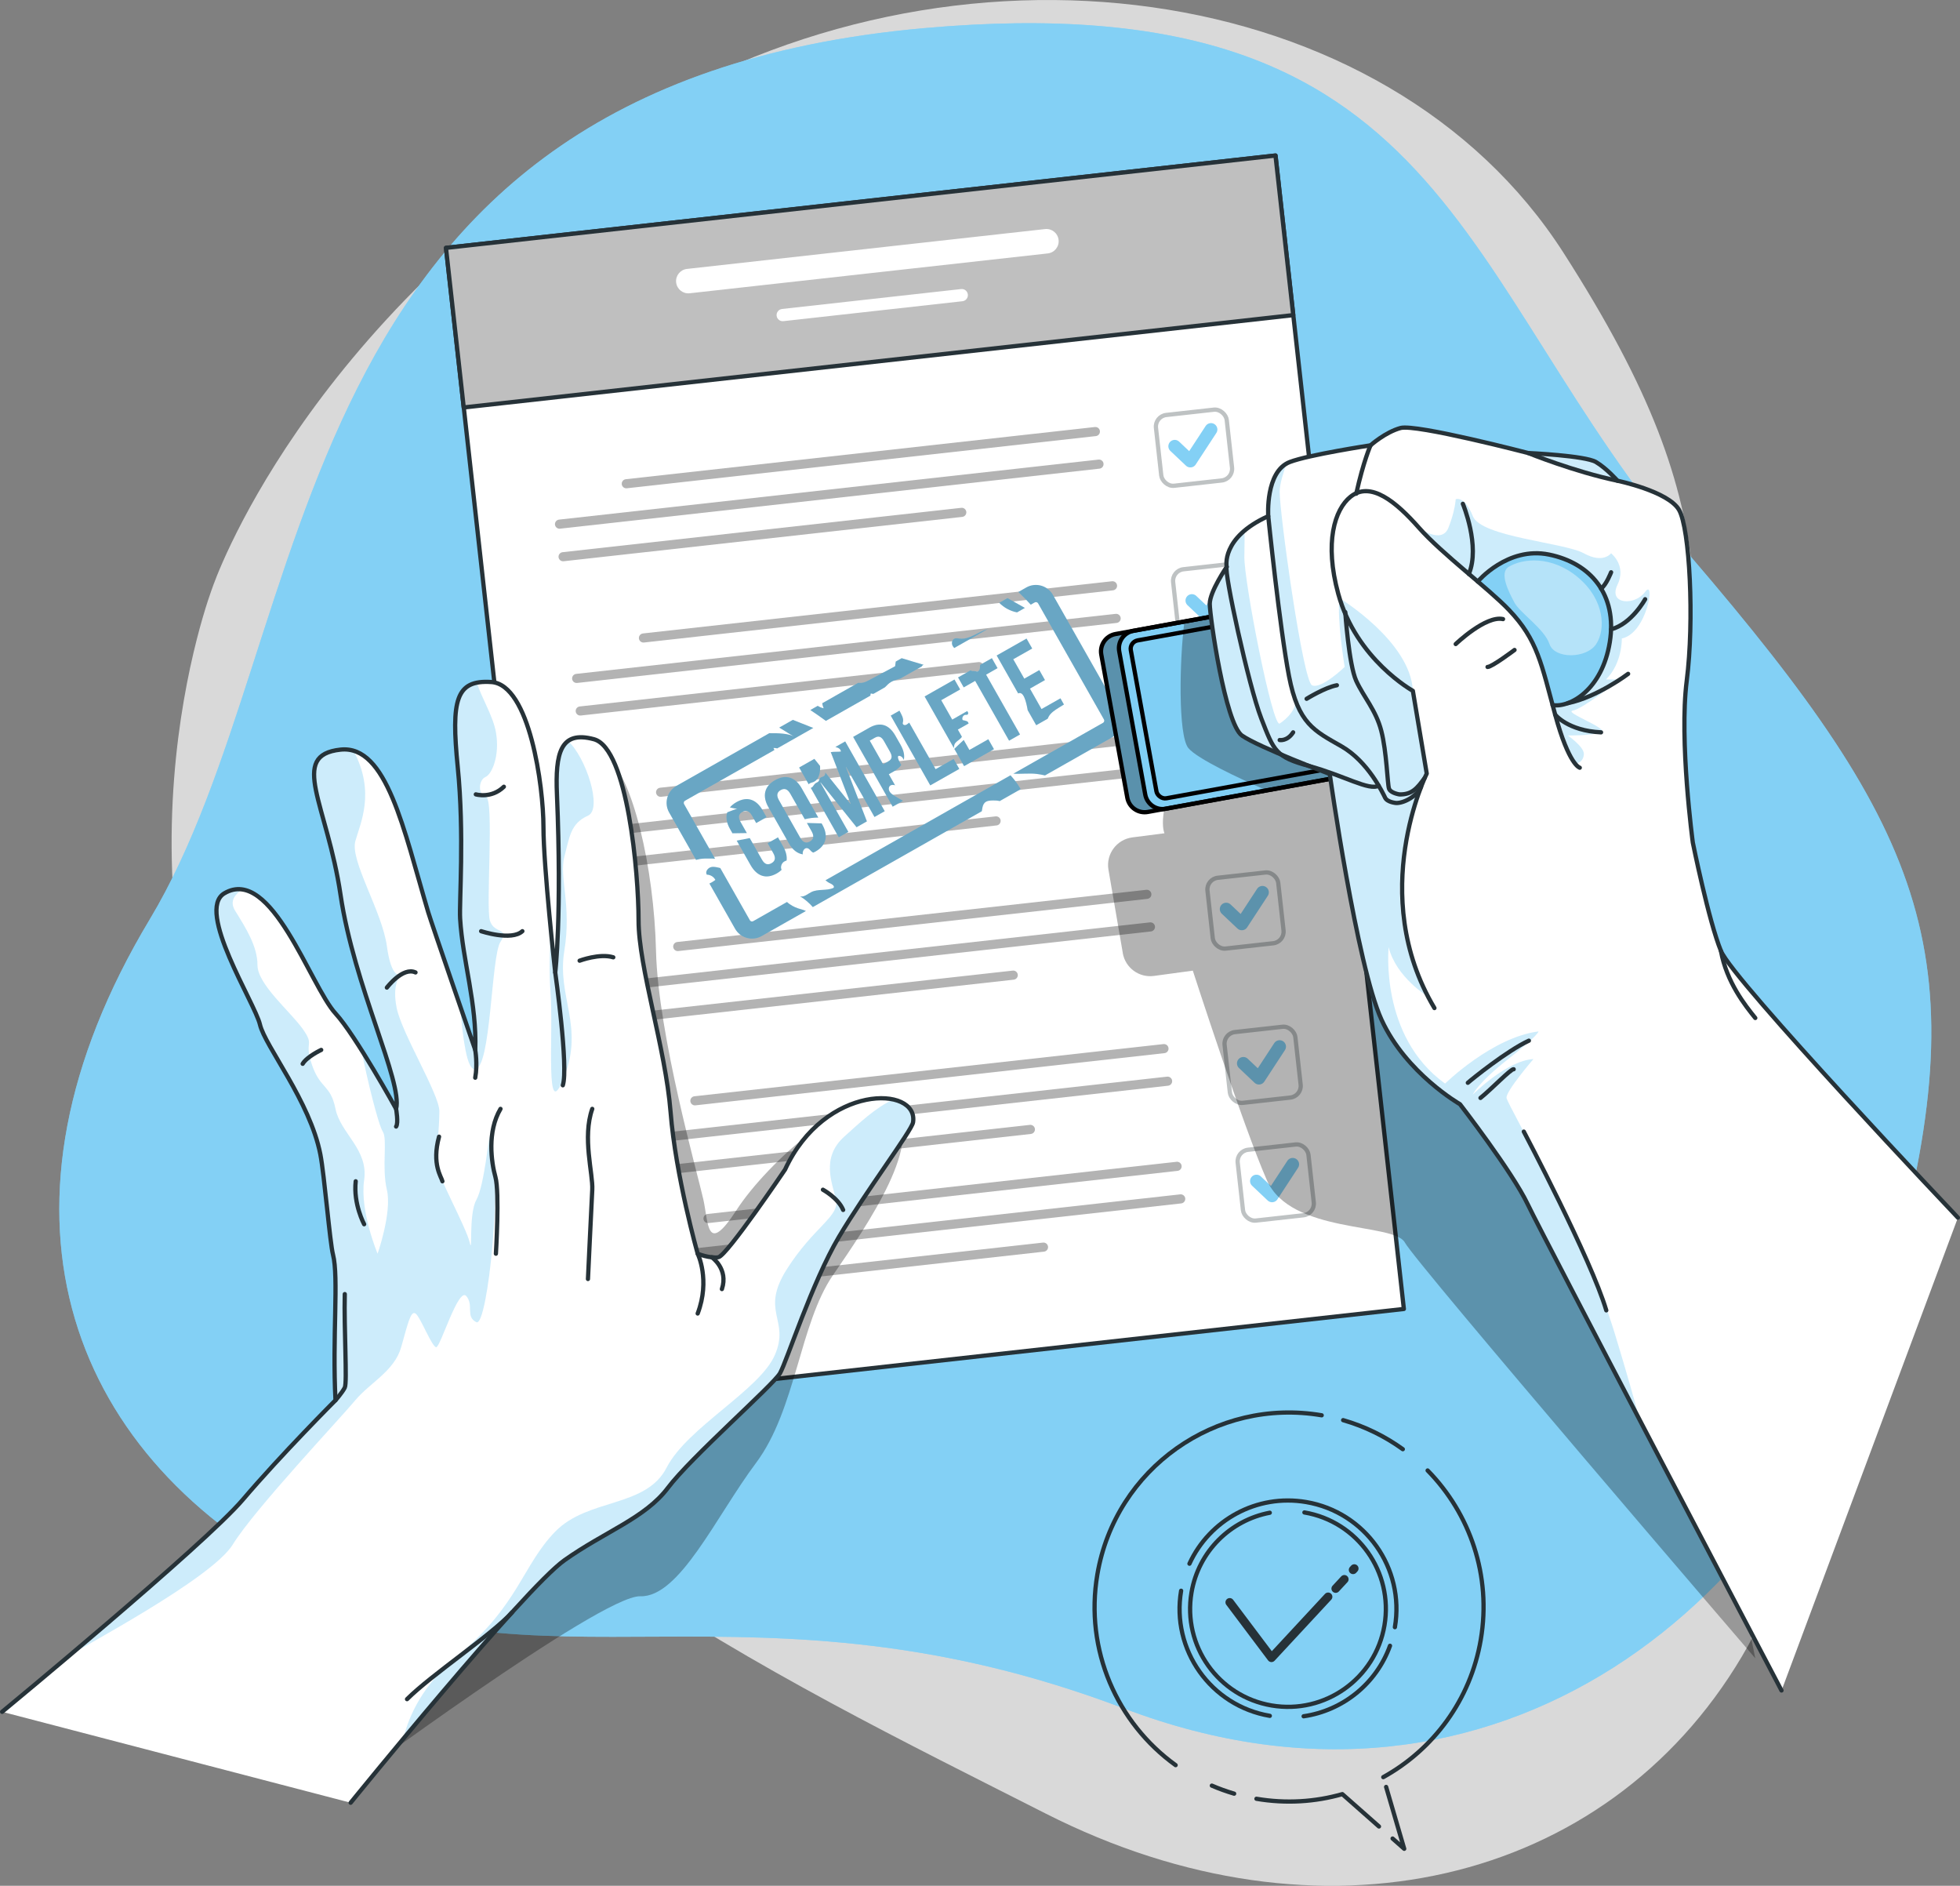 <?xml version="1.0" encoding="UTF-8"?><svg xmlns="http://www.w3.org/2000/svg" xmlns:xlink="http://www.w3.org/1999/xlink" viewBox="0 0 460.53 442.98"><rect x="0" y="0" width="460.53" height="442.98" fill="#808080" stroke="none"/><defs><clipPath id="clippath"><path d="m334.15,179.01l-15.31,2.78-21.28,3.87-27.87,5.07c-2.25.41-4.4-1.08-4.81-3.33l-6.12-33.65c-.4-2.25,1.09-4.4,3.33-4.81l16.21-2.95,23.58-4.28,24.67-4.49c2.25-.41,4.4,1.08,4.81,3.33l6.12,33.65c.41,2.25-1.08,4.4-3.33,4.81Z" style="fill:#80cff5; stroke:#000; stroke-linecap:round; stroke-linejoin:round;"/></clipPath></defs><g id="Background_Simple"><path d="m49.94,137.97s-27.88,71.99,11.3,144.5c39.17,72.52,119.88,110.8,184.47,143.55,64.59,32.75,131.66,16.8,163.53-36.84,31.87-53.64-11.85-91.93-11.9-168.42-.05-76.49,11.45-96.74-29.96-161.36C325.97-5.22,224.32-19.52,147.48,28.41c-76.84,47.93-97.54,109.56-97.54,109.56Z" style="fill:#fff; opacity:.7; stroke-width:0px;"/><path d="m217.13,6.61c124.04-11.05,124.24,58.93,180.13,124.13,55.89,65.19,67.85,94.75,46.78,169.91-21.07,75.15-92.06,134.07-179.89,100.69-87.83-33.38-138.14-1.32-193.54-30.97-55.4-29.64-75.97-86.91-35.42-154.41C75.74,148.46,64.19,20.23,217.13,6.61Z" style="fill:#83d0f5; stroke-width:0px;"/><path d="m217.13,6.61c124.04-11.05,124.24,58.93,180.13,124.13,55.89,65.19,67.85,94.75,46.78,169.91-21.07,75.15-92.06,134.07-179.89,100.69-87.83-33.38-138.14-1.32-193.54-30.97-55.4-29.64-75.97-86.91-35.42-154.41C75.74,148.46,64.19,20.23,217.13,6.61Z" style="fill:#83d0f5; opacity:.7; stroke-width:0px;"/></g><g id="Document"><rect x="119.26" y="46.56" width="196.11" height="272.62" transform="translate(-18.88 25.14) rotate(-6.35)" style="fill:#fff; stroke:#263238; stroke-linecap:round; stroke-linejoin:round;"/><rect x="106.27" y="47.28" width="196.11" height="37.72" transform="translate(-6.06 22.99) rotate(-6.35)" style="fill:#bfbfbf; stroke:#263238; stroke-linecap:round; stroke-linejoin:round;"/><path d="m245.55,53.81l-84.14,9.36c-1.58.18-2.72,1.6-2.54,3.18s1.6,2.72,3.18,2.54l84.14-9.36c1.58-.18,2.72-1.6,2.54-3.18-.18-1.58-1.6-2.72-3.18-2.54Z" style="fill:#fff; stroke-width:0px;"/><path d="m225.82,67.9l-42.07,4.68c-.79.09-1.36.8-1.27,1.59.09.79.8,1.36,1.59,1.27l42.07-4.68c.79-.09,1.36-.8,1.27-1.59-.09-.79-.8-1.36-1.59-1.27Z" style="fill:#fff; stroke-width:0px;"/><path d="m257.26,100.31l-110.22,12.26c-.59.07-1.01.59-.95,1.18.07.59.59,1.01,1.18.95l110.22-12.26c.59-.07,1.01-.59.95-1.18s-.59-1.01-1.18-.95Z" style="opacity:.3; stroke-width:0px;"/><path d="m258.11,107.96l-126.76,14.1c-.59.07-1.01.59-.95,1.18.07.59.59,1.01,1.18.95l126.76-14.1c.59-.07,1.01-.59.95-1.18s-.59-1.01-1.18-.95Z" style="opacity:.3; stroke-width:0px;"/><path d="m225.87,119.29l-93.68,10.42c-.59.07-1.01.59-.95,1.18.07.59.59,1.01,1.18.95l93.68-10.42c.59-.07,1.01-.59.95-1.18-.07-.59-.59-1.01-1.18-.95Z" style="opacity:.3; stroke-width:0px;"/><rect x="272.18" y="96.82" width="16.73" height="16.73" rx="2.74" ry="2.74" transform="translate(-9.91 31.66) rotate(-6.35)" style="fill:none; opacity:.3; stroke:#263238; stroke-linecap:round; stroke-linejoin:round;"/><polyline points="276.02 104.83 279.69 108.3 284.54 100.89" style="fill:none; stroke:#83d0f5; stroke-linecap:round; stroke-linejoin:round; stroke-width:3px;"/><path d="m261.29,136.54l-110.22,12.26c-.59.07-1.01.59-.95,1.18.07.59.59,1.01,1.18.95l110.22-12.26c.59-.07,1.01-.59.95-1.18-.07-.59-.59-1.01-1.18-.95Z" style="opacity:.3; stroke-width:0px;"/><path d="m262.14,144.2l-126.76,14.1c-.59.07-1.01.59-.95,1.18s.59,1.01,1.18.95l126.76-14.1c.59-.07,1.01-.59.95-1.18-.07-.59-.59-1.01-1.18-.95Z" style="opacity:.3; stroke-width:0px;"/><path d="m229.9,155.53l-93.68,10.42c-.59.07-1.01.59-.95,1.18.07.59.59,1.01,1.18.95l93.68-10.42c.59-.07,1.01-.59.95-1.18-.07-.59-.59-1.01-1.18-.95Z" style="opacity:.3; stroke-width:0px;"/><rect x="276.21" y="133.06" width="16.73" height="16.73" rx="2.74" ry="2.74" transform="translate(-13.89 32.33) rotate(-6.35)" style="fill:none; opacity:.3; stroke:#263238; stroke-linecap:round; stroke-linejoin:round;"/><polyline points="280.05 141.07 283.72 144.54 288.57 137.13" style="fill:none; stroke:#83d0f5; stroke-linecap:round; stroke-linejoin:round; stroke-width:3px;"/><path d="m265.32,172.78l-110.22,12.26c-.59.07-1.01.59-.95,1.18.07.59.59,1.01,1.18.95l110.22-12.26c.59-.07,1.01-.59.95-1.18-.07-.59-.59-1.01-1.18-.95Z" style="opacity:.3; stroke-width:0px;"/><path d="m266.17,180.43l-126.76,14.1c-.59.07-1.01.59-.95,1.18s.59,1.01,1.18.95l126.76-14.1c.59-.07,1.01-.59.95-1.18-.07-.59-.59-1.01-1.18-.95Z" style="opacity:.3; stroke-width:0px;"/><path d="m233.93,191.77l-93.68,10.42c-.59.07-1.01.59-.95,1.18s.59,1.01,1.18.95l93.68-10.42c.59-.07,1.01-.59.95-1.18s-.59-1.01-1.18-.95Z" style="opacity:.3; stroke-width:0px;"/><rect x="280.24" y="169.3" width="16.73" height="16.73" rx="2.74" ry="2.74" transform="translate(-17.87 32.99) rotate(-6.35)" style="fill:none; opacity:.3; stroke:#263238; stroke-linecap:round; stroke-linejoin:round;"/><polyline points="284.08 177.31 287.75 180.78 292.6 173.37" style="fill:none; stroke:#83d0f5; stroke-linecap:round; stroke-linejoin:round; stroke-width:3px;"/><path d="m269.35,209.02l-110.22,12.26c-.59.07-1.01.59-.95,1.18.07.59.59,1.01,1.18.95l110.22-12.26c.59-.07,1.01-.59.95-1.18-.07-.59-.59-1.01-1.18-.95Z" style="opacity:.3; stroke-width:0px;"/><path d="m270.2,216.67l-126.76,14.1c-.59.07-1.01.59-.95,1.18.07.59.59,1.01,1.18.95l126.76-14.1c.59-.07,1.01-.59.95-1.18-.07-.59-.59-1.01-1.18-.95Z" style="opacity:.3; stroke-width:0px;"/><path d="m237.96,228l-93.68,10.42c-.59.07-1.01.59-.95,1.18.07.59.59,1.01,1.18.95l93.68-10.42c.59-.07,1.01-.59.95-1.18-.07-.59-.59-1.01-1.18-.95Z" style="opacity:.3; stroke-width:0px;"/><rect x="284.27" y="205.54" width="16.73" height="16.73" rx="2.74" ry="2.74" transform="translate(-21.85 33.66) rotate(-6.35)" style="fill:none; opacity:.3; stroke:#263238; stroke-linecap:round; stroke-linejoin:round;"/><polyline points="288.11 213.55 291.78 217.02 296.63 209.61" style="fill:none; stroke:#83d0f5; stroke-linecap:round; stroke-linejoin:round; stroke-width:3px;"/><path d="m273.38,245.26l-110.22,12.26c-.59.07-1.01.59-.95,1.18.07.59.59,1.01,1.18.95l110.22-12.26c.59-.07,1.01-.59.95-1.18-.07-.59-.59-1.01-1.18-.95Z" style="opacity:.3; stroke-width:0px;"/><path d="m274.23,252.91l-126.76,14.1c-.59.07-1.01.59-.95,1.18.07.59.59,1.01,1.18.95l126.76-14.1c.59-.07,1.01-.59.95-1.18-.07-.59-.59-1.01-1.18-.95Z" style="opacity:.3; stroke-width:0px;"/><path d="m241.99,264.24l-93.68,10.42c-.59.07-1.01.59-.95,1.18.07.59.59,1.01,1.18.95l93.68-10.42c.59-.07,1.01-.59.95-1.18-.07-.59-.59-1.01-1.18-.95Z" style="opacity:.3; stroke-width:0px;"/><rect x="288.3" y="241.78" width="16.73" height="16.73" rx="2.74" ry="2.74" transform="translate(-25.84 34.33) rotate(-6.35)" style="fill:none; opacity:.3; stroke:#263238; stroke-linecap:round; stroke-linejoin:round;"/><polyline points="292.14 249.79 295.81 253.26 300.66 245.85" style="fill:none; stroke:#83d0f5; stroke-linecap:round; stroke-linejoin:round; stroke-width:3px;"/><path d="m276.46,272.91l-110.22,12.26c-.59.07-1.01.59-.95,1.18.07.59.59,1.01,1.18.95l110.22-12.26c.59-.07,1.01-.59.95-1.18-.07-.59-.59-1.01-1.18-.95Z" style="opacity:.3; stroke-width:0px;"/><path d="m277.31,280.56l-126.76,14.1c-.59.07-1.01.59-.95,1.18.07.59.59,1.01,1.18.95l126.76-14.1c.59-.07,1.01-.59.95-1.18-.07-.59-.59-1.01-1.18-.95Z" style="opacity:.3; stroke-width:0px;"/><path d="m245.07,291.89l-93.68,10.42c-.59.07-1.01.59-.95,1.18.07.59.59,1.01,1.18.95l93.68-10.42c.59-.07,1.01-.59.95-1.18-.07-.59-.59-1.01-1.18-.95Z" style="opacity:.3; stroke-width:0px;"/><rect x="291.37" y="269.43" width="16.73" height="16.73" rx="2.74" ry="2.74" transform="translate(-28.87 34.84) rotate(-6.35)" style="fill:none; opacity:.3; stroke:#263238; stroke-linecap:round; stroke-linejoin:round;"/><polyline points="295.22 277.44 298.89 280.91 303.74 273.5" style="fill:none; stroke:#83d0f5; stroke-linecap:round; stroke-linejoin:round; stroke-width:3px;"/></g><g id="Stamp"><path d="m207.73,174.12c-.66-1.17-1.32-1.29-2.14-.83l-1.22.69,3.15,5.55,1.22-.69c.82-.46,1.05-1.09.39-2.26l-1.39-2.46Z" style="fill:none; stroke-width:0px;"/><path d="m184.82,202.15c.13-.99-.12-2.09-.79-3.27l-1.23-2.18-2.43,1.38,1.33,2.34c.66,1.17.39,1.88-.43,2.35-.82.46-1.57.34-2.24-.84l-2.87-5.06c-1.02.2-2.04.4-3.06.6l3.26,5.75c1.49,2.62,3.65,3.38,6.18,1.94.44-.25.79-.53,1.11-.83-.32-.6-.06-1.48.53-1.9.2-.14.42-.23.65-.3Z" style="fill:#83d0f5; stroke-width:0px;"/><path d="m171.52,194.72l.58,1.02c1.13-.02,2.25-.03,3.38-.05l-1.47-2.6c-.66-1.17-.4-1.91.42-2.37.82-.46,1.59-.31,2.25.86l1,1.76,2.43-1.38-.9-1.59c-1.49-2.62-3.65-3.38-6.18-1.94-.64.36-1.15.78-1.53,1.24.77.19,1.53.34,1.78.25-.8.3-1.6.6-2.4.9-.38,1.14-.18,2.46.64,3.91Z" style="fill:#83d0f5; stroke-width:0px;"/><path d="m190.2,184.06c.3-.2.68-.25,1.01-.4,1.29-.58,1.58-2.43,1.47-3.74l-1.33-1.66-3.58,2.03,2.24,3.94c.05-.07.12-.13.19-.18Z" style="fill:#83d0f5; stroke-width:0px;"/><path d="m205.45,191.93l2.43-1.38-9.29-16.39-2.3,1.31c.74.17,1.27.52,1.29,1.07-.72.1-1.6,0-2.38.14l4.68,12.13-.05.03-5.91-7.38c0,.35-.08.68-.36.87-.27.19-.66.18-.88.43-.19.22-.18.55-.35.77-.17.22-.46.28-.69.44-.3.21-.46.57-.7.84-.11.13-.28.22-.44.27l6.58,11.6,2.25-1.27-6.57-11.59.05-.03,8.45,10.53,2.43-1.38-4.93-12.73.05-.03,6.67,11.75Z" style="fill:#83d0f5; stroke-width:0px;"/><path d="m211.61,177.63c.36.13.57.48.74.88.25-1.05,0-2.24-.75-3.56l-1.21-2.13c-1.49-2.62-3.56-3.33-6.14-1.87l-3.79,2.15,9.29,16.39,2.42-1.37c-.78-.49-1.65-.91-2.4-1.44-.33-.24-.65-.52-.82-.89-.17-.37-.16-.85.12-1.15.31-.33.8-.32,1.24-.17l-1.47-2.6,1.22-.69c.76-.43,1.32-.93,1.71-1.48-.51-.82-1.4-2.54-.16-2.07Zm-2.88,1.21l-1.22.69-3.15-5.55,1.22-.69c.82-.46,1.48-.34,2.14.83l1.39,2.46c.66,1.17.43,1.8-.39,2.26Z" style="fill:#83d0f5; stroke-width:0px;"/><path d="m225.4,180.62l-1.33-2.34-4.24,2.4-6.2-10.93c-.09.08-.18.15-.27.22-.2.15-.4.31-.65.35-.24.04-.53-.08-.59-.32-.04-.15.03-.31.06-.47.16-.84-.38-1.71-.84-2.59l-2.05,1.16,9.29,16.39,6.81-3.86Z" style="fill:#83d0f5; stroke-width:0px;"/><path d="m224.24,174.93c.28-.74,1.15-1.05,1.64-1.67.05-.06.09-.14.13-.2l-.95-1.68,2.53-1.43c-.04-.14-.11-.28-.24-.43-.17-.18-1.15-.36-1.15-.36-.29-.49.11-1.22.67-1.25.17,0,.37.03.5-.08.11-.09.12-.24.13-.39l-.23-.41-3.53,2.01-2.59-4.56,4.45-2.52-1.33-2.34-7.02,3.98,6.88,12.13c.02-.27.03-.54.13-.79Z" style="fill:#83d0f5; stroke-width:0px;"/><path d="m233.55,175.99l-1.33-2.34-4.45,2.52-1.33-2.35c-.55.51-1.09,1.03-1.64,1.54-.19.18-.39.37-.57.56l2.3,4.05,7.02-3.98Z" style="fill:#83d0f5; stroke-width:0px;"/><path d="m230.24,156.97c-.04.35-.25.73-.59.77-.17.02-.33-.05-.5-.08-.31-.05-.64.03-.92-.09-.07-.03-.13-.07-.18-.11l-2.94,1.67,1.33,2.34,2.69-1.53,7.97,14.05,2.57-1.46-7.97-14.05,2.69-1.53-1.33-2.34-2.76,1.56c-.05.26-.03.53-.06.79Z" style="fill:#83d0f5; stroke-width:0px;"/><path d="m241.47,166.83l2,3.53,2.7-1.53c.07-.17.15-.34.24-.51.52-.91,1.45-1.5,2.34-2.06.41-.26.83-.52,1.24-.77l-.82-1.45-4.45,2.52-2.72-4.8,3.53-2.01-1.33-2.34-3.53,2.01-2.59-4.56,4.45-2.52-1.33-2.34-7.02,3.98,5.05,8.91c1.23-.6,1.85,1.74,2.24,3.94Z" style="fill:#83d0f5; stroke-width:0px;"/><path d="m189.68,199.24c.42.08.67.49.98.77.13.11.26.2.41.27.19-.08.37-.15.56-.26,2.53-1.43,3.06-3.72,1.57-6.34l-.15-.26c-1.15-.03-2.31-.07-3.46-.1l1.12,1.98c.66,1.17.4,1.91-.42,2.37-.82.46-1.59.31-2.25-.86l-5.02-8.85c-.66-1.17-.4-1.91.42-2.37.82-.46,1.59-.31,2.25.86l3.4,5.99c1.04-.25,2.11-.39,3.18-.39l-3.91-6.89c-1.49-2.62-3.72-3.34-6.25-1.9-2.53,1.43-3.06,3.72-1.57,6.34l4.83,8.52c.87,1.53,2,2.39,3.28,2.57-.01-.06-.03-.12-.04-.18-.05-.63.42-1.39,1.05-1.27Z" style="fill:#83d0f5; stroke-width:0px;"/><path d="m224.21,152.22l7.85-4.45c-2.25.62-4.23,2.5-6.55,2.24-.43-.05-.89-.17-1.28.02-.56.27-.69,1.07-.42,1.63.1.21.25.39.41.56Z" style="fill:#83d0f5; stroke-width:0px;"/><path d="m204.52,163.39c-.01-.18.01-.35.1-.51.2.08.4.11.6.11l2.71-1.54c.45-.46.89-.93,1.44-1.25.5-.3,1.06-.47,1.62-.64.2-.06.4-.12.6-.18l4.98-2.82c.06-.1.12-.2.21-.27.07-.06.16-.08.25-.12-1.72-.52-3.44-1.04-5.17-1.56l-1.39.79c-.05.37-.1.73-.15,1.1-1.99,1.06-3.97,2.12-5.96,3.18-.61.33-1.24.66-1.92.73-.26.03-.51,0-.77-.02l-8.48,4.81c.07.4.18.8.34,1.17-.5-.09-.97-.29-1.39-.57l-1.74.99c1.24.82,2.46,1.67,3.65,2.55l10.46-5.93Z" style="fill:#83d0f5; stroke-width:0px;"/><path d="m240.81,142.8c-1.36-.77-2.73-1.53-4.09-2.3l-1.94,1.1c1.13,1.15,2.6,1.95,4.19,2.25l1.85-1.05Z" style="fill:#83d0f5; stroke-width:0px;"/><path d="m262.87,167.02l-15.48-27.29c-1.25-2.2-4.05-2.98-6.25-1.73l-1.86,1.06c.24.23.47.46.71.7.75.73,1.5,1.48,2.2,2.28l.94-.53c.27-.15.62-.06.78.21l15.48,27.29c.15.27.06.62-.21.78l-21.07,11.95c1.82.11,3.66-.15,5.48.06.65.07,1.3.21,1.95.35l15.62-8.86c2.2-1.25,2.98-4.05,1.73-6.25Z" style="fill:#83d0f5; stroke-width:0px;"/><path d="m168.02,201.74l-7.29-12.86c-.15-.27-.06-.62.21-.78l21.02-11.92c-.07-.16-.16-.31-.23-.48.3-.02.6.03.89.1l8.48-4.81c-.28-.1-.55-.2-.82-.31-1.33-.53-2.66-1.06-3.99-1.58l-3.2,1.81c1.16.71,2.32,1.42,3.47,2.13-1.2-.74-3.68-.84-5.8-.81l-21.81,12.37c-2.2,1.25-2.98,4.05-1.73,6.25l6.32,11.14c.3-.07.59-.14.88-.2.8-.14,1.61-.13,2.42-.12.39,0,.78.01,1.17.06Z" style="fill:#83d0f5; stroke-width:0px;"/><path d="m193.94,206.77c.36.31.76.59,1.2.77.45.19,1.05.68.7,1.03-1.62.74-3.61.19-5.21.98-.87.43-1.71,1.25-2.64,1,1.12.67,2.13,1.54,2.99,2.53l39.71-22.52c.03-.16.06-.32.08-.48.09-.53.2-1.09.57-1.48.49-.52,1.29-.56,2.01-.57.51,0,1.05.01,1.54.15l4.94-2.8c-.67-1.18-1.48-2.26-2.4-3.26l-43.49,24.67Z" style="fill:#83d0f5; stroke-width:0px;"/><path d="m187.52,213.38c-.83-.27-1.91-.83-2.6-1.5l-7.95,4.51c-.27.15-.62.06-.77-.21l-6.96-12.27c-.7-.16-1.4-.38-2.1-.24-.8.16-1.51,1.1-1.07,1.79.83,0,1.65.5,2.02,1.24-.44.34-.91.62-1.4.85l6.02,10.61c1.25,2.2,4.05,2.98,6.25,1.73l10.39-5.89s-.08-.05-.13-.07c-.54-.25-1.14-.36-1.7-.55Z" style="fill:#83d0f5; stroke-width:0px;"/><g style="opacity:.2;"><path d="m184.82,202.15c.13-.99-.12-2.09-.79-3.27l-1.23-2.18-2.43,1.38,1.33,2.34c.66,1.17.39,1.88-.43,2.35-.82.46-1.57.34-2.24-.84l-2.87-5.06c-1.02.2-2.04.4-3.06.6l3.26,5.75c1.49,2.62,3.65,3.38,6.18,1.94.44-.25.79-.53,1.11-.83-.32-.6-.06-1.48.53-1.9.2-.14.42-.23.65-.3Z" style="stroke-width:0px;"/><path d="m171.52,194.72l.58,1.02c1.13-.02,2.25-.03,3.38-.05l-1.47-2.6c-.66-1.17-.4-1.91.42-2.37.82-.46,1.59-.31,2.25.86l1,1.76,2.43-1.38-.9-1.59c-1.49-2.62-3.65-3.38-6.18-1.94-.64.36-1.15.78-1.53,1.24.77.19,1.53.34,1.78.25-.8.3-1.6.6-2.4.9-.38,1.14-.18,2.46.64,3.91Z" style="stroke-width:0px;"/><path d="m190.2,184.06c.3-.2.68-.25,1.01-.4,1.29-.58,1.58-2.43,1.47-3.74l-1.33-1.66-3.58,2.03,2.24,3.94c.05-.07.12-.13.19-.18Z" style="stroke-width:0px;"/><path d="m205.45,191.93l2.43-1.38-9.29-16.39-2.3,1.31c.74.17,1.27.52,1.29,1.07-.72.1-1.6,0-2.38.14l4.68,12.13-.05.03-5.91-7.38c0,.35-.08.68-.36.87-.27.19-.66.18-.88.43-.19.22-.18.55-.35.77-.17.22-.46.28-.69.44-.3.21-.46.57-.7.84-.11.13-.28.22-.44.27l6.58,11.6,2.25-1.27-6.57-11.59.05-.03,8.45,10.53,2.43-1.38-4.93-12.73.05-.03,6.67,11.75Z" style="stroke-width:0px;"/><path d="m211.61,177.63c.36.13.57.48.74.88.25-1.05,0-2.24-.75-3.56l-1.21-2.13c-1.49-2.62-3.56-3.33-6.14-1.87l-3.79,2.15,9.29,16.39,2.42-1.37c-.78-.49-1.65-.91-2.4-1.44-.33-.24-.65-.52-.82-.89-.17-.37-.16-.85.12-1.15.31-.33.8-.32,1.24-.17l-1.47-2.6,1.22-.69c.76-.43,1.32-.93,1.71-1.48-.51-.82-1.4-2.54-.16-2.07Zm-2.88,1.21l-1.22.69-3.15-5.55,1.22-.69c.82-.46,1.48-.34,2.14.83l1.39,2.46c.66,1.17.43,1.8-.39,2.26Z" style="stroke-width:0px;"/><path d="m225.4,180.62l-1.33-2.34-4.24,2.4-6.2-10.93c-.09.08-.18.15-.27.22-.2.15-.4.31-.65.35-.24.04-.53-.08-.59-.32-.04-.15.03-.31.06-.47.16-.84-.38-1.71-.84-2.59l-2.05,1.16,9.29,16.39,6.81-3.86Z" style="stroke-width:0px;"/><path d="m224.24,174.93c.28-.74,1.15-1.05,1.64-1.67.05-.06.09-.14.13-.2l-.95-1.68,2.53-1.43c-.04-.14-.11-.28-.24-.43-.17-.18-1.15-.36-1.15-.36-.29-.49.11-1.22.67-1.25.17,0,.37.03.5-.08.11-.09.12-.24.13-.39l-.23-.41-3.53,2.01-2.59-4.56,4.45-2.52-1.33-2.34-7.02,3.98,6.88,12.13c.02-.27.03-.54.13-.79Z" style="stroke-width:0px;"/><path d="m233.55,175.99l-1.33-2.34-4.45,2.52-1.33-2.35c-.55.51-1.09,1.03-1.64,1.54-.19.18-.39.37-.57.56l2.3,4.05,7.02-3.98Z" style="stroke-width:0px;"/><path d="m230.24,156.97c-.04.35-.25.73-.59.77-.17.02-.33-.05-.5-.08-.31-.05-.64.03-.92-.09-.07-.03-.13-.07-.18-.11l-2.94,1.67,1.33,2.34,2.69-1.53,7.97,14.05,2.57-1.46-7.97-14.05,2.69-1.53-1.33-2.34-2.76,1.56c-.05.26-.03.53-.06.79Z" style="stroke-width:0px;"/><path d="m241.47,166.83l2,3.53,2.7-1.53c.07-.17.15-.34.24-.51.52-.91,1.45-1.5,2.34-2.06.41-.26.83-.52,1.24-.77l-.82-1.45-4.45,2.52-2.72-4.8,3.53-2.01-1.33-2.34-3.53,2.01-2.59-4.56,4.45-2.52-1.33-2.34-7.02,3.98,5.05,8.91c1.23-.6,1.85,1.74,2.24,3.94Z" style="stroke-width:0px;"/><path d="m189.68,199.24c.42.08.67.49.98.77.13.11.26.2.41.27.19-.08.37-.15.56-.26,2.53-1.43,3.06-3.72,1.57-6.34l-.15-.26c-1.15-.03-2.31-.07-3.46-.1l1.12,1.98c.66,1.17.4,1.91-.42,2.37-.82.46-1.59.31-2.25-.86l-5.02-8.85c-.66-1.17-.4-1.91.42-2.37.82-.46,1.59-.31,2.25.86l3.4,5.99c1.04-.25,2.11-.39,3.18-.39l-3.91-6.89c-1.49-2.62-3.72-3.34-6.25-1.9-2.53,1.43-3.06,3.72-1.57,6.34l4.83,8.52c.87,1.53,2,2.39,3.28,2.57-.01-.06-.03-.12-.04-.18-.05-.63.42-1.39,1.05-1.27Z" style="stroke-width:0px;"/><path d="m224.21,152.22l7.85-4.45c-2.25.62-4.23,2.5-6.55,2.24-.43-.05-.89-.17-1.28.02-.56.27-.69,1.07-.42,1.63.1.21.25.39.41.56Z" style="stroke-width:0px;"/><path d="m204.52,163.39c-.01-.18.01-.35.1-.51.2.08.4.11.6.11l2.71-1.54c.45-.46.89-.93,1.44-1.25.5-.3,1.06-.47,1.62-.64.2-.06.4-.12.6-.18l4.98-2.82c.06-.1.12-.2.21-.27.07-.06.16-.08.25-.12-1.72-.52-3.44-1.04-5.17-1.56l-1.39.79c-.05.37-.1.73-.15,1.1-1.99,1.06-3.97,2.12-5.96,3.18-.61.33-1.24.66-1.92.73-.26.03-.51,0-.77-.02l-8.48,4.81c.07.4.18.8.34,1.17-.5-.09-.97-.29-1.39-.57l-1.74.99c1.24.82,2.46,1.67,3.65,2.55l10.46-5.93Z" style="stroke-width:0px;"/><path d="m240.81,142.8c-1.36-.77-2.73-1.53-4.09-2.3l-1.94,1.1c1.13,1.15,2.6,1.95,4.19,2.25l1.85-1.05Z" style="stroke-width:0px;"/><path d="m262.87,167.02l-15.48-27.29c-1.25-2.2-4.05-2.98-6.25-1.73l-1.86,1.06c.24.23.47.46.71.7.75.73,1.5,1.48,2.2,2.28l.94-.53c.27-.15.62-.06.78.21l15.48,27.29c.15.27.06.62-.21.78l-21.07,11.95c1.82.11,3.66-.15,5.48.06.65.07,1.3.21,1.95.35l15.62-8.86c2.2-1.25,2.98-4.05,1.73-6.25Z" style="stroke-width:0px;"/><path d="m168.02,201.74l-7.29-12.86c-.15-.27-.06-.62.21-.78l21.02-11.92c-.07-.16-.16-.31-.23-.48.3-.02.6.03.89.1l8.48-4.81c-.28-.1-.55-.2-.82-.31-1.33-.53-2.66-1.06-3.99-1.58l-3.2,1.81c1.16.71,2.32,1.42,3.47,2.13-1.2-.74-3.68-.84-5.8-.81l-21.81,12.37c-2.2,1.25-2.98,4.05-1.73,6.25l6.32,11.14c.3-.07.59-.14.88-.2.8-.14,1.61-.13,2.42-.12.39,0,.78.01,1.17.06Z" style="stroke-width:0px;"/><path d="m193.94,206.77c.36.31.76.59,1.2.77.45.19,1.05.68.7,1.03-1.62.74-3.61.19-5.21.98-.87.43-1.71,1.25-2.64,1,1.12.67,2.13,1.54,2.99,2.53l39.71-22.52c.03-.16.06-.32.08-.48.09-.53.2-1.09.57-1.48.49-.52,1.29-.56,2.01-.57.51,0,1.05.01,1.54.15l4.94-2.8c-.67-1.18-1.48-2.26-2.4-3.26l-43.49,24.67Z" style="stroke-width:0px;"/><path d="m187.52,213.38c-.83-.27-1.91-.83-2.6-1.5l-7.95,4.51c-.27.15-.62.06-.77-.21l-6.96-12.27c-.7-.16-1.4-.38-2.1-.24-.8.16-1.51,1.1-1.07,1.79.83,0,1.65.5,2.02,1.24-.44.34-.91.62-1.4.85l6.02,10.61c1.25,2.2,4.05,2.98,6.25,1.73l10.39-5.89s-.08-.05-.13-.07c-.54-.25-1.14-.36-1.7-.55Z" style="stroke-width:0px;"/></g></g><g id="Left_hand"><path d="m142.48,177.66c6.1,4.49,11.2,26.03,11.66,45.73.47,19.7,9.95,52.99,11.14,58.45,1.19,5.46.72,13.31,7.8,2.37s27.79-29.93,36.42-23.62c8.63,6.31-5.91,27.53-13.78,38.95-7.87,11.42-8.67,31.53-18.09,44.12-9.42,12.59-17.96,31.6-27.2,31.31-9.24-.29-70.41,45.11-70.41,45.11l1.2-62.15,54.96-89.99,6.29-90.27Z" style="opacity:.3; stroke-width:0px;"/><path d="m214.53,263.65c-.31,1.95-11.08,16.22-17.41,26.9s-12.26,29.27-13.85,32.04c-1.58,2.77-20.96,19.78-26.32,26.91-5.36,7.12-14.82,10.28-24.31,17.01-6.1,4.32-25.11,26.61-37.92,41.99-7.12,8.55-12.33,14.97-12.33,14.97L.5,402.11s6.78-5.59,15.7-13.13c.01,0,.03-.01.06-.04.02-.02.05-.04.09-.07,14.68-12.41,35.09-29.98,40.73-36.61,9.09-10.68,21.75-23.34,21.75-23.34-.77-14.83.8-28.88-.59-34.22-.72-2.79-2.01-18.66-2.97-23.54-2.43-12.47-13-25.39-14.19-30.48-1.18-5.09-15.17-26.82-8.36-30.83,1.42-.84,2.81-1.1,4.16-.91,9.2,1.27,16.78,23.49,21.98,29.15,1.65,1.79,3.86,5.04,6.06,8.52,4.12,6.53,8.16,13.87,8.16,13.87,1.58-6.33-9.89-28.88-13.06-50.24-3.16-21.36-12.26-32.83,0-34.15,1.08-.12,2.09-.02,3.04.26,8.63,2.52,12.37,20.45,17.53,37.85.48,1.6,4.41,13.09,7.47,21.95t.01.02c1.99,5.8,3.6,10.47,3.6,10.47.39-10.88-2.97-20.97-3.56-30.86-.24-3.95,1.02-19.78-.56-35.6-1.34-13.35-.73-18.76,4.49-19.81.96-.2,2.09-.24,3.39-.16,9.05.57,12.26,24.62,12.26,34.01,0,5.45.93,16.09,1.71,24.07.57,5.77,1.06,10.15,1.06,10.15,0,0,1.58-13.25.4-41.83-.27-6.26.14-10.74,2.6-12.55,1.35-.98,3.3-1.17,6.1-.41,7.91,2.14,10.48,31.45,10.48,42.53s6.33,30.06,7.52,45.02c1.19,14.95,6.37,33.3,6.37,33.3,0,0,2.93,1.19,4.9.8,1.98-.4,15.63-20.57,15.63-20.57,6.36-13.81,18.74-17.98,25.48-16.45,3.11.7,5.03,2.62,4.59,5.37Z" style="fill:#fff; stroke-width:0px;"/><path d="m214.53,263.65c-.31,1.95-11.08,16.22-17.41,26.9s-12.26,29.27-13.85,32.04c-1.58,2.77-20.96,19.78-26.32,26.91-5.36,7.12-14.82,10.28-24.31,17.01-6.1,4.32-25.11,26.61-37.92,41.99,1.41-5.58,4.57-12.71,12.83-19.56,14.34-11.91,15.2-21.25,22.91-29.16s21.29-5.54,26.17-15.03c4.89-9.5,21.9-18.2,25.46-26.51s-3.56-10.07,2.77-20.07c6.33-9.99,12.47-12.43,11.57-16.35-.89-3.93-3.56-9.86,1.93-14.81,3.43-3.08,7.46-6.95,11.58-8.73,3.11.7,5.03,2.62,4.59,5.37Z" style="fill:#83d0f5; opacity:.4; stroke-width:0px;"/><path d="m111.93,310.59c-2.63-1.32-.52-3.95-2.37-6.14-1.85-2.18-6.07,11.95-7.05,12.01-.99.07-3.76-7.19-4.88-7.91-1.13-.73-1.78,2.31-3.37,7.91-1.58,5.61-7.38,8.38-10.77,12.46-3.38,4.09-23.78,25.72-28.79,33.89-4.93,8.05-35.95,24.34-38.35,26.06,14.68-12.41,35.09-29.98,40.73-36.61,9.09-10.68,21.75-23.34,21.75-23.34-.77-14.83.8-28.88-.59-34.22-.72-2.79-2.01-18.66-2.97-23.54-2.43-12.47-13-25.39-14.19-30.48-1.18-5.09-15.17-26.82-8.36-30.83,1.42-.84,2.81-1.1,4.16-.91-1.55,1.1-3.06,2.68-1.65,4.97,2.51,4.06,5.27,8.33,5.27,12.82s7.65,10.81,10.62,14.96c2.97,4.16.2,2.71,2.18,8.45,1.97,5.75,4.35,4.54,5.53,10.34,1.19,5.81,7.78,9.5,6.73,16.73-1.06,7.23,3.16,17.29,3.16,17.29,0,0,3.43-9.75,2.18-15.03-1.25-5.27.2-11.87-.96-13.65-1.04-1.6-3.74-12.46-5.02-19.21,4.12,6.53,8.16,13.87,8.16,13.87,1.58-6.33-9.89-28.88-13.06-50.24-3.16-21.36-12.26-32.83,0-34.15,1.08-.12,2.09-.02,3.04.26,5.23,9.77,1.59,17.04.43,21.24-1.27,4.62,6.29,16.48,7.41,24.65,1.04,7.63,3.06,6.84,3.33,6.7-.23.21-2.18,2.2-1.02,7.86,1.23,6.02,10.02,20.25,10.02,24.23s-.72,10.53-.72,12.47,7.05,14.92,7.84,18.32-.33-6.55,1.58-9.97c1.92-3.43,2.92-15.49,3.17-14.84,3.23,8.47-.53,44.9-3.17,43.58Z" style="fill:#83d0f5; opacity:.4; stroke-width:0px;"/><path d="m117.6,221.23c-2.24,3.39-2.18,29.85-6.03,29.94-1.85.04-2.75-6.65-3.5-15,1.99,5.8,3.6,10.47,3.6,10.47.39-10.88-2.97-20.97-3.56-30.86-.24-3.95,1.02-19.78-.56-35.6-1.34-13.35-.73-18.76,4.49-19.81,1.1,3.56,3.8,7.76,4.49,11.66.94,5.38-.9,9.83-2.48,10.5-1.59.68-1.85,4.14.13,4.65,1.97.51-.05,25.76.92,29.04.96,3.27,4.75,1.62,2.5,5.01Z" style="fill:#83d0f5; opacity:.4; stroke-width:0px;"/><path d="m138.15,191.61c-4.11,1.81-4.33,5.05-5.56,9.7s1.76,11.44,0,22.11,4.66,17.55,0,29.49-2.47-9.96-3.25-20c-.32-4.11-.2-9.57.06-14.62.57,5.77,1.06,10.15,1.06,10.15,0,0,1.58-13.25.4-41.83-.27-6.26.14-10.74,2.6-12.55,4.22,3.79,8.19,16.01,4.69,17.55Z" style="fill:#83d0f5; opacity:.4; stroke-width:0px;"/><path d="m82.39,423.47s40.75-50.24,50.24-56.97,18.95-9.88,24.31-17.01,24.74-24.13,26.33-26.9c1.58-2.77,7.52-21.36,13.85-32.04,6.33-10.68,17.1-24.95,17.41-26.9,1.38-8.7-20.77-9.1-30.07,11.08,0,0-13.65,20.18-15.63,20.57s-4.9-.79-4.9-.79c0,0-5.19-18.35-6.37-33.31-1.19-14.96-7.52-33.95-7.52-45.02s-2.57-40.38-10.48-42.53c-7.91-2.14-9.11,3.28-8.7,12.96,1.19,28.58-.4,41.83-.4,41.83,0,0-2.77-24.83-2.77-34.22s-3.21-33.44-12.26-34.01c-8.31-.53-9.46,4.14-7.88,19.97s.33,31.66.56,35.6c.59,9.89,3.96,19.98,3.56,30.86,0,0-10.29-29.78-11.08-32.44-5.73-19.31-9.71-39.27-20.57-38.11-12.26,1.32-3.16,12.79,0,34.15,3.16,21.36,14.64,43.91,13.05,50.24,0,0-9.49-17.23-14.22-22.39-5.96-6.49-15.05-34.78-26.13-28.25-6.82,4.02,7.17,25.74,8.36,30.83s11.76,18.02,14.19,30.49c.95,4.88,2.24,20.75,2.97,23.54,1.38,5.34-.18,19.39.59,34.22,0,0-12.66,12.66-21.76,23.34-9.1,10.68-56.57,49.85-56.57,49.85" style="fill:none; stroke:#263238; stroke-linecap:round; stroke-linejoin:round;"/><path d="m163.93,294.5s3.01,6.13,0,14.05" style="fill:none; stroke:#263238; stroke-linecap:round; stroke-linejoin:round;"/><path d="m167.26,295.34s3.94,2.72,2.36,7.47" style="fill:none; stroke:#263238; stroke-linecap:round; stroke-linejoin:round;"/><path d="m130.46,228.43s3.16,22.35,1.78,26.51" style="fill:none; stroke:#263238; stroke-linecap:round; stroke-linejoin:round;"/><path d="m111.66,246.63s.59,3.36,0,6.53" style="fill:none; stroke:#263238; stroke-linecap:round; stroke-linejoin:round;"/><path d="m93.07,260.48s.59,3.36,0,4.15" style="fill:none; stroke:#263238; stroke-linecap:round; stroke-linejoin:round;"/><path d="m193.36,279.47s3.58,1.94,4.75,4.75" style="fill:none; stroke:#263238; stroke-linecap:round; stroke-linejoin:round;"/><path d="m111.8,186.6s3.63,1.08,6.59-1.79" style="fill:none; stroke:#263238; stroke-linecap:round; stroke-linejoin:round;"/><path d="m113.05,218.74s7.12,2.37,9.69,0" style="fill:none; stroke:#263238; stroke-linecap:round; stroke-linejoin:round;"/><path d="m136.19,225.67s4.75-1.78,7.91-.79" style="fill:none; stroke:#263238; stroke-linecap:round; stroke-linejoin:round;"/><path d="m90.9,231.99s3.76-4.95,6.73-3.56" style="fill:none; stroke:#263238; stroke-linecap:round; stroke-linejoin:round;"/><path d="m75.47,246.63s-3.36,1.58-4.35,3.26" style="fill:none; stroke:#263238; stroke-linecap:round; stroke-linejoin:round;"/><path d="m78.83,328.92s1.58-1.78,2.18-2.97-.2-13.85,0-21.96" style="fill:none; stroke:#263238; stroke-linecap:round; stroke-linejoin:round;"/><path d="m120.33,378.73c-4.67,5.22-18.95,14.67-24.69,20.41" style="fill:none; stroke:#263238; stroke-linecap:round; stroke-linejoin:round;"/><path d="m139.16,260.48c-2.37,6.73.2,15.23,0,18.99-.2,3.76-1.01,20.97-1.01,20.97" style="fill:none; stroke:#263238; stroke-linecap:round; stroke-linejoin:round;"/><path d="m117.6,260.48c-3.16,5.34-2.18,12.46-1.19,16.02.99,3.56.11,18,.11,18" style="fill:none; stroke:#263238; stroke-linecap:round; stroke-linejoin:round;"/><path d="m83.58,277.49c-.59,5.34,1.98,10.09,1.98,10.09" style="fill:none; stroke:#263238; stroke-linecap:round; stroke-linejoin:round;"/><path d="m103.16,267.01c-1.78,6.53.59,9.49.79,10.48" style="fill:none; stroke:#263238; stroke-linecap:round; stroke-linejoin:round;"/></g><g id="Right_hand"><path d="m263.82,223.87l-3.37-19.56c-.63-3.67,1.92-7.12,5.61-7.6l7.55-.97s-2.52-5.11,5.59-20.03c8.11-14.92,47.1-54.44,76.66,12,29.56,66.44,56.57,201.83,56.57,201.83,0,0-79.79-92.89-82.33-97.65-2.54-4.76-26.83-1.92-32.44-14.68-5.61-12.77-17.39-49.2-17.39-49.2l-9.13,1.24c-3.49.48-6.73-1.9-7.33-5.37Z" style="opacity:.3; stroke-width:0px;"/><path d="m334.15,179.01l-15.31,2.78-21.28,3.87-27.87,5.07c-2.25.41-4.4-1.08-4.81-3.33l-6.12-33.65c-.4-2.25,1.09-4.4,3.33-4.81l16.21-2.95,23.58-4.28,24.67-4.49c2.25-.41,4.4,1.08,4.81,3.33l6.12,33.65c.41,2.25-1.08,4.4-3.33,4.81Z" style="fill:#80cff5;"/><g style="clip-path:url(#clippath);"><path d="m323.32,156.67l-4.48,25.12-21.28,3.87c-6.16-2.71-16.32-7.43-18.35-9.95-2.42-2.99-2.08-20.68-.91-29.72l23.58-4.28c8.31,5.68,21.44,14.96,21.44,14.96Z" style="opacity:.3; stroke-width:0px;"/><path d="m273.92,189.96l-4.23.77c-2.25.41-4.4-1.08-4.81-3.33l-6.12-33.65c-.4-2.25,1.09-4.4,3.33-4.81l4.22-.77c-2.24.42-3.73,2.56-3.32,4.81l6.12,33.65c.41,2.25,2.56,3.74,4.81,3.33Z" style="opacity:.3; stroke-width:0px;"/></g><path d="m334.15,179.01l-15.31,2.78-21.28,3.87-27.87,5.07c-2.25.41-4.4-1.08-4.81-3.33l-6.12-33.65c-.4-2.25,1.09-4.4,3.33-4.81l16.21-2.95,23.58-4.28,24.67-4.49c2.25-.41,4.4,1.08,4.81,3.33l6.12,33.65c.41,2.25-1.08,4.4-3.33,4.81Z" style="fill:none; stroke:#000; stroke-linecap:round; stroke-linejoin:round;"/><path d="m269.59,141.97h65.52c2.28,0,4.14,1.85,4.14,4.14v34.2c0,2.28-1.85,4.14-4.14,4.14h-65.52c-2.28,0-4.14-1.85-4.14-4.14v-34.2c0-2.28,1.85-4.14,4.14-4.14Z" transform="translate(-24.32 56.71) rotate(-10.3)" style="fill:none; stroke:#000; stroke-linecap:round; stroke-linejoin:round;"/><rect x="268.19" y="144.61" width="65.49" height="37.7" rx="2" ry="2" transform="translate(-24.38 56.46) rotate(-10.3)" style="fill:none; stroke:#000; stroke-linecap:round; stroke-linejoin:round;"/><path d="m338.38,178.24l-4.2.76c2.23-.42,3.71-2.56,3.3-4.8l-6.12-33.65c-.41-2.25-2.56-3.74-4.81-3.33l4.23-.77c2.25-.4,4.4,1.09,4.81,3.33l6.12,33.65c.4,2.25-1.09,4.4-3.33,4.81Z" style="fill:none; stroke:#263238; stroke-linecap:round; stroke-linejoin:round;"/><path d="m460.04,286.03l-41.44,111.08s-17.32-32.96-33.32-63.54c-12.78-24.42-24.72-47.32-26.33-50.69-3.61-7.59-15.9-23.49-15.9-23.49,0,0-12.65-7.24-18.44-19.85-5.78-12.62-12.16-57.72-12.16-57.72,0,0-16.63-6.26-20.6-9.02-3.98-2.75-7.59-28.06-7.59-30.95s3.97-8.68,3.97-8.68c0,0-.89-4.24,4.19-8.52,1.35-1.14,3.13-2.29,5.47-3.35.03-.02.07-.03.1-.05,0,0-.66-9.57,4.32-12.36.23-.13.48-.25.74-.35,4.44-1.71,18.98-3.92,18.98-3.92,0,0,3.44-3.09,7.05-4.07,2.58-.71,16.74,2.58,24.65,4.53,3.18.78,5.35,1.34,5.35,1.34,0,0,13.38.61,15.91,2.12,2.03,1.21,4.07,3.31,4.8,4.09,0,.01.01.01.01.01.15.18.25.29.25.29,0,0,11.93,2.48,14.46,6.85,2.53,4.36,3.61,26.05,1.81,40.14-1.81,14.1,1.43,38,1.43,38,0,0,3.73,18.47,6.62,25.48,2.89,7.01,55.67,62.63,55.67,62.63Z" style="fill:#fff; stroke-width:0px;"/><path d="m385.28,333.57c-12.78-24.42-24.72-47.32-26.33-50.69-3.61-7.59-15.9-23.49-15.9-23.49,0,0-12.65-7.24-18.44-19.85-5.78-12.62-12.16-57.72-12.16-57.72,0,0-16.63-6.26-20.6-9.02-3.98-2.75-7.59-28.06-7.59-30.95s3.97-8.68,3.97-8.68c0,0-.89-4.24,4.19-8.52.01,1.14.02,3.06-.04,6.08-.12,5.73,6.63,40.28,8.3,39.23,1.67-1.06,4.25-3.58,3.57-5.81,0,0-3.27-13.41-6.36-42.85.03-.02.07-.03.1-.05,0,0-.66-9.57,4.32-12.36-.89,2.41-1.59,4.82-1.63,6.49-.11,4.66,5.43,44.59,7.6,45.6,2.18,1,7.67-4.31,7.67-4.31,0,0-1.88-11.33-1.21-16.16,0,0,16.73,10.2,17.23,21.78.05,1.27,3.26,19.42,3.26,19.42,0,0-14.39,27.4.3,52.4,0,0-7.47-4.48-9.25-11.6,0,0-2.17,20.94,13.26,32.03,0,0,11.07-10.87,21.95-12.25,0,0,.2.72-7.12,6.49-7.32,5.77-8.31,8.34-8.31,8.34,0,0,7.92-7.98,14.25-8.34,0,0-6.53,7.55-6.33,9.13.19,1.58,18.67,33.16,25.39,55.19,2.82,9.24,4.69,15.88,5.91,20.47Z" style="fill:#83d0f5; opacity:.4; stroke-width:0px;"/><path d="m333.41,123.99s5.33,3.95,6.91,0c1.58-3.95,1.72-6.72,1.72-6.72,0,0,2.04-.95,4.02,3.98,1.98,4.92,21.5,6.19,26.08,8.72s6.4,0,6.4,0c0,0,3.72,2.84,1.5,7.43-2.22,4.59,4.07,4.99,6.51,1.63,2.43-3.36.55,9.67-5.48,10.96,0,0,.18,5.7-3.7,9.61h3.29s-8.76,6.94-11.09,7.32,8.68,4.27,6.63,5.1c-2.04.82-7.82.75-7.82.75,0,0,3.74,2.59,3.77,4.3.03,1.71-1.77,3-2.58,1.57s-7.27-21.91-10.48-29.48-16.55-13.52-25.67-25.18Z" style="fill:#83d0f5; opacity:.4; stroke-width:0px;"/><path d="m379.79,112.63c-11.22-3.07-26.27-7.44-26.27-7.44,0,0,.07-.04.21-.11,3.18.78,5.35,1.34,5.35,1.34,0,0,13.38.61,15.91,2.12,2.03,1.21,4.07,3.31,4.8,4.09Z" style="fill:#83d0f5; opacity:.4; stroke-width:0px;"/><path d="m363.96,130.28c-9.76-1.99-16.74,6.34-16.74,6.34,0,0,9.71,8.78,11.86,12.55,2.16,3.79,5.72,16.47,5.72,16.47,4.09.66,11.64-3.55,13.44-14.76s-4.52-18.62-14.28-20.6Z" style="fill:#83d0f5; stroke-width:0px;"/><path d="m418.59,397.1s-56.03-106.64-59.64-114.23c-3.61-7.59-15.91-23.49-15.91-23.49,0,0-12.65-7.23-18.44-19.85-5.78-12.62-12.16-57.72-12.16-57.72,0,0-16.63-6.26-20.6-9.01s-7.59-28.06-7.59-30.95,3.98-8.68,3.98-8.68c0,0-1.45-6.86,9.76-11.92,0,0-.72-10.49,5.06-12.72,4.44-1.71,18.98-3.92,18.98-3.92,0,0,3.43-3.08,7.05-4.07,3.61-.99,30,5.88,30,5.88,0,0,13.37.61,15.91,2.11,2.53,1.5,5.06,4.4,5.06,4.4,0,0,11.93,2.48,14.46,6.84,2.53,4.36,3.61,26.05,1.81,40.15s1.43,38,1.43,38c0,0,3.73,18.46,6.62,25.48,2.89,7.01,55.67,62.63,55.67,62.63" style="fill:none; stroke:#263238; stroke-linecap:round; stroke-linejoin:round;"/><path d="m371.19,180.34s-2.53-.54-5.78-12.47c-3.25-11.93-4.11-17.51-10.84-24.58-4.78-5.03-15.72-13.16-21.15-19.3-5.42-6.14-11.39-11.06-16.09-7.31-3.75,2.99-6.18,10.8-2.89,22.81,4.23,15.44,17.53,22.79,17.53,22.79l3.26,19.43s-14.15,28.34,1.81,55.09" style="fill:none; stroke:#263238; stroke-linecap:round; stroke-linejoin:round;"/><path d="m347.22,136.61s6.98-8.32,16.74-6.34c9.76,1.99,16.09,9.4,14.28,20.6s-9.35,15.42-13.44,14.76" style="fill:none; stroke:#263238; stroke-linecap:round; stroke-linejoin:round;"/><path d="m322.03,104.61s-1.67,3.73-3.36,11.36" style="fill:none; stroke:#263238; stroke-linecap:round; stroke-linejoin:round;"/><path d="m316.09,143.78s.84,12.35,2.57,16.14,4.63,6.87,5.89,11.75c1.27,4.88,1.45,12.47,1.81,13.56.36,1.08,2.46,1.38,2.46,1.38,2.97.07,4.2-1.49,5.93-3.87" style="fill:none; stroke:#263238; stroke-linecap:round; stroke-linejoin:round;"/><path d="m297.99,121.25s2.71,26.38,4.88,37.59c2.17,11.21,5.96,12.83,12.29,16.45,6.33,3.61,9.76,11.03,10.3,12.11.54,1.08,2.61,1.23,2.61,1.23,1.91.04,4.97-1.72,5.83-3.81" style="fill:none; stroke:#263238; stroke-linecap:round; stroke-linejoin:round;"/><path d="m288.23,133.17c-.68,1.04,5.11,27.83,8.13,35.61,3.02,7.77,3.37,9.03,11.35,11.2,7.99,2.17,14.06,5.86,16.22,4.57" style="fill:none; stroke:#263238; stroke-linecap:round; stroke-linejoin:round;"/><path d="m343.72,118.35s4.15,9.94,1.41,16.47" style="fill:none; stroke:#263238; stroke-linecap:round; stroke-linejoin:round;"/><path d="m359.08,106.42s10.66,4.34,20.97,6.51" style="fill:none; stroke:#263238; stroke-linecap:round; stroke-linejoin:round;"/><path d="m386.55,140.76s-3.18,5.82-8.01,7.07" style="fill:none; stroke:#263238; stroke-linecap:round; stroke-linejoin:round;"/><path d="m378.55,134.43s-1.14,2.96-2.35,3.83" style="fill:none; stroke:#263238; stroke-linecap:round; stroke-linejoin:round;"/><path d="m382.55,158.29s-7.23,5.47-14.18,6.89" style="fill:none; stroke:#263238; stroke-linecap:round; stroke-linejoin:round;"/><path d="m365.4,167.87s2.96,3.8,10.79,4.16" style="fill:none; stroke:#263238; stroke-linecap:round; stroke-linejoin:round;"/><path d="m342.04,151.29s7.08-6.79,11.12-5.86" style="fill:none; stroke:#263238; stroke-linecap:round; stroke-linejoin:round;"/><path d="m355.86,152.68s-5.35,4.03-6.34,3.99" style="fill:none; stroke:#263238; stroke-linecap:round; stroke-linejoin:round;"/><path d="m300.68,173.84s1.78.33,3.16-1.81" style="fill:none; stroke:#263238; stroke-linecap:round; stroke-linejoin:round;"/><path d="m307.01,164.15s4.3-2.67,7.11-3.18" style="fill:none; stroke:#263238; stroke-linecap:round; stroke-linejoin:round;"/><path d="m344.89,254.35c.89-.79,9.19-7.52,14.34-9.89" style="fill:none; stroke:#263238; stroke-linecap:round; stroke-linejoin:round;"/><path d="m355.66,251.17c-.59-.18-5.31,4.76-7.8,6.74" style="fill:none; stroke:#263238; stroke-linecap:round; stroke-linejoin:round;"/><path d="m358.04,265.82s15.82,29.97,19.38,41.99" style="fill:none; stroke:#263238; stroke-linecap:round; stroke-linejoin:round;"/><path d="m404.36,223.39c1.35,7.37,5.7,12.8,8.07,15.74" style="fill:none; stroke:#263238; stroke-linecap:round; stroke-linejoin:round;"/><path d="m354.47,133.17c-2.31,1.41.12,6.06,1.4,8.43,1.27,2.37,7.01,6.13,8.2,9.69,1.19,3.56,8.7,3.46,10.98,0,2.27-3.46,2-10.37-4.24-15.63-6.24-5.25-13.07-4.5-16.33-2.5Z" style="fill:#fff; opacity:.4; stroke-width:0px;"/></g><g id="Speech_bubble"><path d="m310.55,332.46c-24.88-4.23-48.48,12.5-52.71,37.38-3.03,17.79,4.67,34.93,18.39,44.8" style="fill:none; stroke:#263238; stroke-linecap:round; stroke-linejoin:round;"/><path d="m329.61,340.42c-4.16-3-8.88-5.34-14.02-6.82" style="fill:none; stroke:#263238; stroke-linecap:round; stroke-linejoin:round;"/><path d="m325.02,417.46c11.72-6.5,20.49-18.06,22.91-32.3,2.56-15.05-2.55-29.63-12.49-39.74" style="fill:none; stroke:#263238; stroke-linecap:round; stroke-linejoin:round;"/><polyline points="327.21 431.88 329.94 434.29 325.69 419.76" style="fill:none; stroke:#263238; stroke-linecap:round; stroke-linejoin:round;"/><path d="m295.22,422.54c6.96,1.18,13.82.73,20.18-1.09l8.61,7.6" style="fill:none; stroke:#263238; stroke-linecap:round; stroke-linejoin:round;"/><path d="m284.74,419.45c1.69.73,3.44,1.36,5.24,1.89" style="fill:none; stroke:#263238; stroke-linecap:round; stroke-linejoin:round;"/><path d="m306.49,355.28c12.52,2.13,20.94,14.01,18.81,26.53-2.13,12.52-14.01,20.94-26.53,18.81-12.52-2.13-20.94-14.01-18.81-26.53,1.66-9.74,9.22-17,18.39-18.74" style="fill:none; stroke:#263238; stroke-linecap:round; stroke-linejoin:round;"/><path d="m298.36,403.06c-13.87-2.36-23.2-15.52-20.84-29.39" style="fill:none; stroke:#263238; stroke-linecap:round; stroke-linejoin:round;"/><path d="m326.6,386.6c-3.2,8.9-11.1,15.23-20.29,16.56" style="fill:none; stroke:#263238; stroke-linecap:round; stroke-linejoin:round;"/><path d="m279.48,367.32c4.69-10.23,15.81-16.46,27.43-14.48,13.87,2.36,23.2,15.52,20.84,29.39" style="fill:none; stroke:#263238; stroke-linecap:round; stroke-linejoin:round;"/><line x1="317.92" y1="368.77" x2="318.21" y2="368.45" style="fill:none; stroke:#263238; stroke-linecap:round; stroke-linejoin:round; stroke-width:2px;"/><line x1="313.84" y1="373.17" x2="315.87" y2="370.98" style="fill:none; stroke:#263238; stroke-linecap:round; stroke-linejoin:round; stroke-width:2px;"/><polyline points="288.94 376.39 298.75 389.43 312.06 375.09" style="fill:none; stroke:#263238; stroke-linecap:round; stroke-linejoin:round; stroke-width:2px;"/></g></svg>